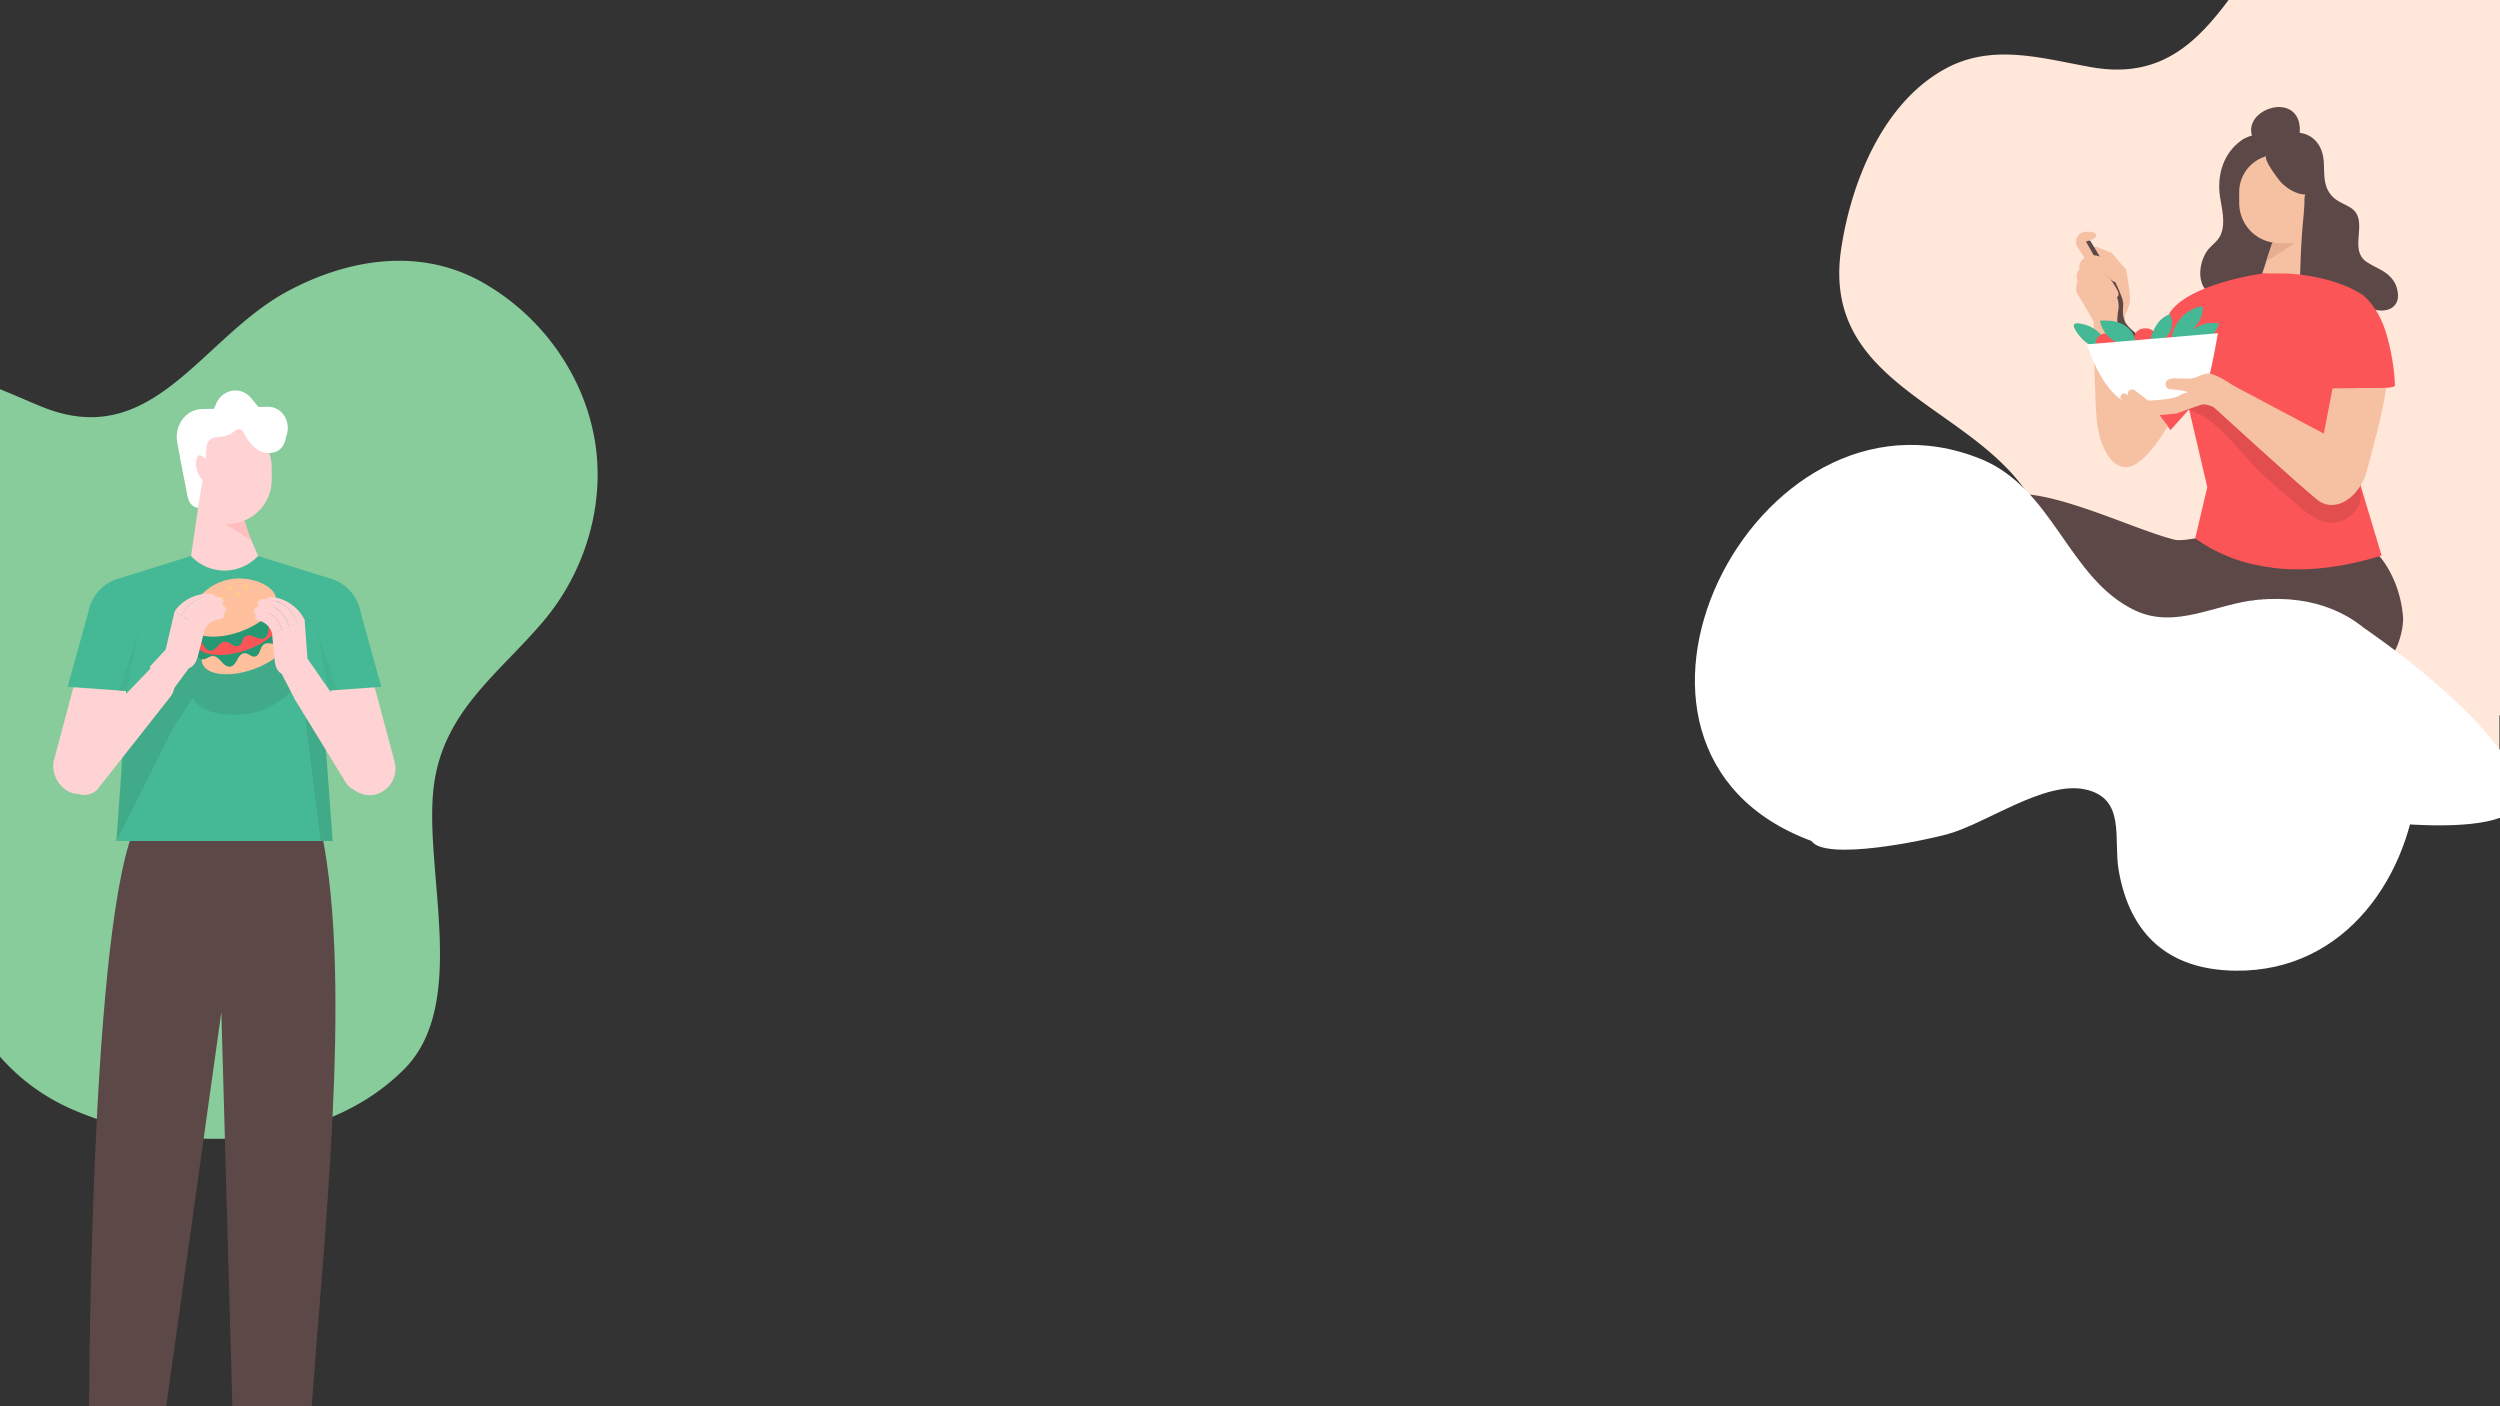<svg xmlns="http://www.w3.org/2000/svg" width="1920" height="1080" viewBox="0 0 1920 1080">
  <rect x="0" y="0" width="1920" height="1080" fill="#333333" stroke="none"/>
  <defs>
    <clipPath id="clip-path">
      <path id="Rectangle_223" fill="#fff" stroke="#707070" d="M0 0H1920V1080H0z" data-name="Rectangle 223"/>
    </clipPath>
    <style>
      .cls-7{fill:#fff}.cls-8{stroke:#707070}.cls-4{fill:#5d4848}.cls-5{fill:#ffd2d3}.cls-8{fill:none}.cls-10{fill:#f6c0a2}.cls-12{fill:#1d064c}.cls-13{fill:#17282f}.cls-14{fill:#fb5557}.cls-17{fill:#ba2c42}.cls-18{fill:#45b995}.cls-21{fill:#42b28f}.cls-22{fill:#ffc19d}.cls-23{fill:#269874}.cls-24{fill:#fcd07b}
    </style>
  </defs>
  <g id="background_signin_sign_up" clip-path="url(#clip-path)" data-name="background signin sign up">
    <g id="Group_829" data-name="Group 829">
      <path id="path148" fill="#a6ffbe"
            d="M191.774 684.742a165.482 165.482 0 0 1-44.889-35.173c-32.029-35.827-46.91-85.774-41.794-133.362 5.646-52.445 25.043-100.1-.632-151.7C75.671 306.649-12.1 240.979 1.4 170.794 18.666 81.092 111.231 18.017 195.839 2.6c99.089-18.05 168.892 61.963 243.352 112.627 68.191 46.4 178.532 18.35 202.938 120.582 12.022 50.357 12.392 115.929-22.469 158.231-26.294 31.9-66.031 35.088-103.354 42.988-90.321 19.12-71.272 112.67-106.988 179.751-24.548 46.114-64.437 83.459-118.093 88.473a176.6 176.6 0 0 1-99.449-20.509"
            opacity="0.75" transform="rotate(-146 255.311 448.727)"/>
      <path id="Path_1057"
            d="M15071 13519.231c24.4 119.169.4 320.769-8.4 452.769s-59.8 0-59.8 0l-8.8-314.8-44 314.8h-57.6s-.2-364 33.6-452.769 120.6-119.168 145 0z"
            class="cls-4" data-name="Path 1057" transform="translate(-14824 -12880)"/>
      <path id="path154" d="M447.768-519.539l-7.735 52.739 60.8 5.12-19.068-43.831-15.535-3.459-18.462-10.566"
            class="cls-5" transform="translate(-295.073 905.883)"/>
      <path id="path156" fill="#ffbfc0" d="M452.635-512.293l33.1 21.015-5.106-15.576-9.535-5.459-18.462.02"
            transform="translate(-292.94 906.223)"/>
      <path id="path158"
            d="M436.982-559.805v69.46a5.441 5.441 0 0 0 5.439 5.439h16.553a34 34 0 0 0 34-34v-9.279a31.616 31.616 0 0 0-31.621-31.62h-24.371"
            class="cls-5" transform="translate(-284.286 887.275)"/>
      <path id="path208"
            d="M456.508-517.032l.921-11.639a7.784 7.784 0 0 1 7.111-7.413c4.68-.23 10.84-1.332 14.78-5.134a4.1 4.1 0 0 1 6.519 1.276c3.352 6.642 10.2 16.98 21.108 15.832s11.477-12.379 11.477-12.379c4.743-10.89-2.811-23.347-13.978-23.054l-7.076.186-5.614-6.809c-7.747-9.4-21.9-7.2-26.866 4.167l-1.753 4.015-9 .152c-12.352.208-21.532 12.374-19.194 25.433l2.41 13.446 5.573 28.378c.8 4.081 3.235 7.552 7.019 8.448l1.058.154 5.505-35.059"
            class="cls-7" transform="translate(-298.833 871.961)"/>
      <path id="Path_1050" d="M0 14.479s8.062 13.738 10.009 2.864S3.581 0 3.581 0" class="cls-5" data-name="Path 1050"
            transform="rotate(177 75.929 187.512)"/>
      <path id="Union_4" fill="#ffe7d9"
            d="M-14269.289-12069.743c-41.754 11.11-86.691 11.991-126.113 3.846-98.635-20.383-133.384-120.716-183.44-195.587-45.845-68.562-158.66-83.892-142.993-187.823 7.719-51.192 31.938-112.128 80.108-138.292 36.328-19.725 74.368-7.8 111.932-1.139 90.908 16.107 108.288-77.768 166.534-126.586 40.034-33.558 91.009-53.241 142.638-37.789a176.611 176.611 0 0 1 84.524 56.271 165.478 165.478 0 0 1 28.442 49.425c16.278 45.219 11.362 97.1-11.206 139.309-24.881 46.51-60.713 83.426-56.241 140.892 5.019 64.427 61.8 158.2 22.986 218.212-16.078 24.858-38.446 44.162-64.2 58.308v45.968z"
            data-name="Union 4" transform="translate(16135.877 12640.328)"/>
      <path id="path214"
            d="M478.934-283.412c-4.007-9.954-19.211-5.88-25.5-1.435-13.905 9.825-18.939 26.679-16.6 42.948 1.389 9.649 4.71 20.584.429 30.063-2.245 4.974-7.9 8.078-10.888 12.881-5.13 8.24-7.129 21.556-.157 29.461 7.134 8.091 18.518 7.926 28.089 6.635 9.114-1.226 19.481-2.469 25.666-10.033C491.745-187.3 492.622-205 492.9-223.06c.263-17.131-.217-36.571-8.384-52.089-1.14-2.162-3.639-7.487-5.581-8.264"
            class="cls-4" transform="translate(1268.064 392.566)"/>
      <path id="path220" d="M491.526-237.282v48.3H455.12l6.443-19.694 4.623-14.1 8.629-4.943 16.711-9.564"
            class="cls-10" transform="translate(1278.868 409.479)"/>
      <path id="path222" fill="#e6ad8e" d="M489.951-230.036l-29.963 19.02 4.623-14.1 8.629-4.943 16.711.019"
            transform="translate(1280.443 411.816)"/>
      <path id="path224"
            d="M495.014-277.547v62.872a4.925 4.925 0 0 1-4.923 4.923H475.11a30.779 30.779 0 0 1-30.775-30.774v-8.4a28.617 28.617 0 0 1 28.622-28.621h22.058"
            class="cls-10" transform="translate(1275.38 396.455)"/>
      <path id="path268"
            d="M460.642-273.019c-4.53 1.417 8.7 18.506 10.554 20.555 4.406 4.86 12.282 9.6 18.839 9.539-1 1.475-.651 4.948-.741 6.8-.215 4.464-.572 8.844-.992 13.282-1.152 12.151-1.775 24.36-2.132 36.606-.291 10.025-2.366 20.7 9.995 23.291 10.062 2.107 20.743.732 30.725 3.194 4.842 1.193 9.55 3.16 14.286 4.741 6.095 2.036 14.883 2.1 18.638-4.512 2.8-4.935.851-12.858-2.142-17.185-5.417-7.831-13.178-9.423-20.658-14.5-14.646-9.959 3.014-32.548-12.695-41.842-6.882-4.073-12.716-5.322-16.838-12.89-4.067-7.468-2.529-16.5-3.586-24.623-2.428-18.694-20.069-25.008-35.2-15.435a15.434 15.434 0 0 0-6.425 7.286 24.164 24.164 0 0 0-1.626 5.693"
            class="cls-4" transform="translate(1280.497 392.291)"/>
      <path id="path270"
            d="M442.707-255.458c3.789 3.339 8.668.651 12.8-.993 3.249-1.292 7.043-2.5 9.614-4.976 2.4-2.313 4.078-5.53 5.67-8.426 1.96-3.566 3.266-8.207-1.3-10.222-7.445-3.289-18.689 4.325-22.4 10.307-1.6 2.578-6.106 10.707-4.392 14.311"
            class="cls-12" transform="translate(1274.73 584.379)"/>
      <path id="path272"
            d="M465.988-274.5c-2.172 1.023-4.136-1.985-5.156-3.792-4.233-7.526-1.276-16.917 4.708-22.475 14.108-13.1 39.688-12.7 42.615 10.033 1.334 10.358-2.3 22.962-12.029 27.984-6.125 3.166-16.483 4.417-22.516.337-2.813-1.9-4.134-9.846-7.621-12.087"
            class="cls-12" transform="translate(1280.071 575.129)"/>
      <path id="path280"
            d="M301.736-83.839c10.062.776 20.655.214 28.53 3.406 4.052 1.642 7.265 3.191 8.632 8.557 1.181 4.629-2.521 12.37-5.958 15.75-10.04 9.886-13.948 14.506-16.722 25.52s-6.694 22.785-16.855 28.824a13.675 13.675 0 0 1-7.6 2.214c-2.754-.143-5.646-1.69-6.613-4.12-1.078-2.7.4-5.5 1.765-7.944 4.1-7.343 7.522-15.162 8.554-23.518s-.063-11.428-5.213-18.753c-5.918-7.08-15.922-12.734-27.063-18l22.752-13.061 15.789 1.119"
            class="cls-5" transform="translate(1394.676 590.555)"/>
      <path id="path282"
            d="M292-176.435s-11.27 2.153-15.776 1.045c-35.564-8.739-111.273-48.229-139.685-31-25.279 15.332-18.7 40.16-2.644 61.141 15.782 20.626 116.29 72.776 116.29 72.776l33.707-27.608-13.072-5.84 4.741-.732a80.173 80.173 0 0 0 26.119-.74l42.565-8.271v-44.3L292-176.435"
            class="cls-4" transform="translate(1393.922 589.893)"/>
      <path id="path284"
            d="M432.238-163.456s15.878 16.784 18.452 46.448c.871 10.041-4.419 28.595-13.023 35.934a78.6 78.6 0 0 1-56.9 18.143l-95.1-4.695-2.642-35.824s38.757-14.482 49.555-16.5l10.8-1.351v-38.9s32.442 1.767 47.435 2.586 41.418-5.836 41.418-5.836"
            class="cls-4" transform="translate(1394.779 590.141)"/>
      <path id="path296"
            d="M149.6-170.442c-.177.13-3.01-3.856-7.391-7.943-4.355-4.113-8.511-6.691-8.392-6.876a11.96 11.96 0 0 1 2.8 1.56 45.708 45.708 0 0 1 6.068 4.808 45.781 45.781 0 0 1 5.179 5.753 11.892 11.892 0 0 1 1.733 2.7"
            class="cls-13" transform="translate(1393.996 590.027)"/>
      <path id="path298" d="M283.332-103.356l-57.262 6.478 3.248 29.4h65.987l-11.973-35.874" class="cls-5"
            transform="translate(1394.48 590.457)"/>
      <path id="path300"
            d="M245.8-67.608c-8.767.263-25.633 7.915-31.58 13.63S204.155-40.986 200.8-33.46c-1.117 2.506-2.439 5.305-5.194 6.048-2.473.669-5.385-.691-7.113-2.766a13.4 13.4 0 0 1-2.726-7.259c-1.23-11.516 5.7-21.5 12.706-30.141s8.821-12.373 10.676-26.054c.634-4.68 4.529-12.128 8.852-13.922 5.012-2.078 8.114-.467 11.78 1.745l12.9 7.35"
            class="cls-5" transform="translate(1394.269 590.43)"/>
      <path id="path320"
            d="M434.342-162.324l-23.333-77.8 9.789-121.5c-11.254-8.575-35-16.353-60.163-17.359h-17.516l-60.437 21.923 2.713 77.8 15.061 64.372-9.279 39.333c37.954 27.29 88.39 30.261 143.165 13.228"
            class="cls-14" transform="translate(1394.744 589.01)"/>
      <path id="path322"
            d="M398.536-291.556s45.376 2.331 45.376-1.426c0-7.681-2.376-29.491-8.87-46.457-4.912-12.838-13.425-22.291-17.959-24.233-10.527-4.509-18.546 72.116-18.546 72.116"
            class="cls-14" transform="translate(1395.386 589.088)"/>
      <path id="path324"
            d="M283.642-356.689l3.321 81.535-14.607 16.375-26.9-36.379s3.1-5.231 13.792-30.6c9.016-21.4 17-27.334 17-27.334"
            class="cls-14" transform="translate(1394.583 589.141)"/>
      <path id="path338"
            d="M396.407-188.133h-.016c-10.3-.009-19.1-7.041-26.95-13.709-.572-.487-2.1-1.946-2.1-1.946h-.192c-11.469-9.746-22.894-19.588-33.2-30.553-14.087-14.992-27.086-32.77-46.13-40.095l-.021-.1q-.875-4.144-1.725-8.14a25.124 25.124 0 0 1 15.041-4.534 32.716 32.716 0 0 1 12.724 2.585c10.992 4.7 19.306 13.864 28.065 22a194.028 194.028 0 0 0 63.359 39.26c4.325 1.631 9.047 3.375 11.45 7.325a13.8 13.8 0 0 1 1.426 9.24c-1.571 10.282-11.333 18.664-21.734 18.663"
            opacity="0.1" transform="translate(1394.796 589.492)"/>
      <path id="path340" fill="#a7a9a8" d="M286.466-275l-.173-.06.126-.141.047.2"
            transform="translate(1394.796 589.555)"/>
      <path id="path342" d="M287.044-274.78l-.579-.208-.047-.2.33-.37-.2-1.553q.245 1.16.495 2.332" class="cls-17"
            transform="translate(1394.799 589.545)"/>
      <path id="path344"
            d="M286.317-275.022c-.225-.079-.453-.157-.681-.232l-4.04-2.631a18.241 18.241 0 0 1 3.89-4.337l1.088 5.136.2 1.553-.33.37-.126.141"
            class="cls-17" transform="translate(1394.772 589.518)"/>
      <path id="path350"
            d="M211.16-410.836h-3.493a7.642 7.642 0 0 0-6.919 4.4 7.645 7.645 0 0 0 .5 7.405l5.426 8.374s-5.38 2.923-3.867 8.775c0 0-3.53 2.153-1.681 9.382 0 0-2.355 6.053.5 10.256s11.946 20.344 11.946 20.344v17.821l24.174-2.789v-20.581a29.789 29.789 0 0 0 3.568-9.247c1.009-5.213-2.859-25.187-2.859-25.187L227.36-394.7l-12.442-4.875a6.283 6.283 0 0 0-.788 4.485 5.639 5.639 0 0 0 .283.9l-1.848-.842-4.158-7.565v-1.009s10.217-2.293 6.3-5.915a5.209 5.209 0 0 0-3.548-1.315"
            class="cls-10" transform="translate(1394.344 588.842)"/>
      <path id="path354"
            d="M217.357-391.887c-.028.082-.536.017-1.241-.393a5.192 5.192 0 0 1-2.084-2.367 5.21 5.21 0 0 1-.328-3.136c.178-.8.476-1.214.554-1.18.2.04-.5 1.952.416 4.036s2.789 2.868 2.685 3.04"
            class="cls-13" transform="translate(1394.415 588.904)"/>
      <path id="path360"
            d="M230.356-363.032a17.246 17.246 0 0 1 1.956 5.389 18.659 18.659 0 0 1 .348 5.574c-.492 3.039-1.885 11.642.078 13.667s15.249 12.907 15.249 12.907h8.352S239.382-335.961 237.1-343s-.087-10.8-1.234-15.19c-1.214-4.647-5.7-14.119-5.7-14.119L210.783-404.2l-3.2.751 22.771 40.419"
            class="cls-4" transform="translate(1394.383 588.875)"/>
      <path id="path364"
            d="M206.056-389.632a10.3 10.3 0 0 1 8.7-3.146 17.174 17.174 0 0 1 8.7 3.766 54.225 54.225 0 0 1 6.828 6.739c1.367 1.512 2.8 3.12 3.2 5.117s-.677 4.449-2.691 4.751c-1.953.294-3.559-1.409-4.915-2.844a34.1 34.1 0 0 0-6.215-5.171 11.225 11.225 0 0 0-4.577-1.942 13.457 13.457 0 0 0-5.944 1.063"
            class="cls-10" transform="translate(1394.374 588.938)"/>
      <path id="path368"
            d="M205.425-373.463c4.245 1.019 9.042.005 12.792 2.238a16.646 16.646 0 0 1 3.3 2.85l5.864 6.044c1.075 1.107 2.543 2.32 4 1.6a2.4 2.4 0 0 0 1.241-1.787 6.025 6.025 0 0 0-1.007-3.781 79.9 79.9 0 0 0-4.591-7.5 22.053 22.053 0 0 0-2.884-3.449c-1.606-1.555-4.048-3.681-5.91-4.257-3.029-.936-5.277-1.415-8.317 0"
            class="cls-10" transform="translate(1394.372 588.992)"/>
      <path id="path374"
            d="M243.428-294.971l-5.753-34.729-24.175 4.46s1.259 47.336 2.413 58.988c1.867 18.866 11.208 38.871 25.5 35.322 13.314-3.305 29.029-31.122 29.029-31.122l-27.013-32.918"
            class="cls-10" transform="translate(1394.414 589.27)"/>
      <path id="path408"
            d="M244.845-328.52a6.052 6.052 0 0 1 1.536-5.934A9.079 9.079 0 0 1 252.15-337a9.852 9.852 0 0 1 5.49 1 7.137 7.137 0 0 1 3.544 4.217 7.108 7.108 0 0 1-1.7 6.585 9.5 9.5 0 0 1-6.306 2.892 7.829 7.829 0 0 1-5.608-1.557c-1.524-1.28-2.757-3.088-2.721-4.66"
            class="cls-14" transform="translate(1394.577 589.23)"/>
      <path id="path410"
            d="M232.337-315.577c-10.954 2.884-22.973-8.569-26.288-16.379a2.782 2.782 0 0 1-.137-2.57 2.823 2.823 0 0 1 2.607-.823 26.271 26.271 0 0 1 15.162 5.966 26.282 26.282 0 0 1 8.656 13.806"
            class="cls-18" transform="translate(1387.02 583.662)"/>
      <path id="path412"
            d="M215.521-324.725a6.052 6.052 0 0 1 1.536-5.935 9.084 9.084 0 0 1 5.767-2.547 9.85 9.85 0 0 1 5.49 1.005 7.135 7.135 0 0 1 3.545 4.217 7.116 7.116 0 0 1-1.7 6.586 9.5 9.5 0 0 1-6.306 2.891 7.827 7.827 0 0 1-5.609-1.559c-1.523-1.279-2.757-3.087-2.719-4.659"
            class="cls-14" transform="translate(1394.424 589.25)"/>
      <path id="path414"
            d="M257.037-326.239c-.268-4.2 2.216-9.556 4.408-13.147a20.777 20.777 0 0 1 9.368-8.165 1.177 1.177 0 0 1 .85-.131 1.171 1.171 0 0 1 .579.694 15.134 15.134 0 0 1-1.595 14.776 15.137 15.137 0 0 1-13.61 5.974"
            class="cls-18" transform="translate(1394.642 589.174)"/>
      <path id="path416"
            d="M289.232-331.673a50.469 50.469 0 0 0 4.858-8.033 16.973 16.973 0 0 0 1.594-9.142 1.6 1.6 0 0 0-.589-1.217 1.656 1.656 0 0 0-1.324.017 28.9 28.9 0 0 0-14.414 10.106 28.9 28.9 0 0 0-5.794 16.624l-.177 1.558a22.141 22.141 0 0 0 16.545 1.136 34.361 34.361 0 0 0 12.232-5.987 18.2 18.2 0 0 0 6.82-11.512 24.493 24.493 0 0 0-19.75 6.45"
            class="cls-18" transform="matrix(.998 .07 -.07 .998 1372.079 564.25)"/>
      <path id="path418"
            d="M237.2-338.1c-4.615-4.029-10.723-5.947-16.78-6.873a23.306 23.306 0 0 0 6.153 16.659 23.3 23.3 0 0 0 16.18 7.323l.3-.679c1.585-5.92-1.239-12.4-5.856-16.43"
            class="cls-18" transform="rotate(-13 3511.604 -6159.708)"/>
      <path id="path420"
            d="M208.362-324.781a117.993 117.993 0 0 0 13.132 28.247c3.879 5.888 8.9 11.663 14.871 15.314 24.345 14.878 60.933-4.927 64.045-12.7s8.558-39.412 8.558-39.412l-100.607 8.557"
            class="cls-7" transform="translate(1394.386 589.248)"/>
      <path id="path424"
            d="M233-288.268a6.221 6.221 0 0 1-1.141-1.007c-.706-.677-1.686-1.7-2.859-3a93.426 93.426 0 0 1-8.352-10.81 93.51 93.51 0 0 1-6.691-11.913c-.736-1.586-1.293-2.886-1.641-3.8a6.367 6.367 0 0 1-.481-1.444 6.326 6.326 0 0 1 .729 1.334c.422.878 1.047 2.143 1.836 3.694a121.5 121.5 0 0 0 6.829 11.744 121.7 121.7 0 0 0 8.143 10.871c1.119 1.332 2.04 2.4 2.683 3.134a6.524 6.524 0 0 1 .944 1.192"
            class="cls-7" transform="translate(1394.404 589.318)"/>
      <path id="path428"
            d="M396.516-291.213l-6.738 34.752-69.042-36.627-15.513 16.351s65.754 60.133 79.53 71.122c13.642 10.879 32.534-1.7 38.023-22.091s12.756-46.747 14.832-63.861l-41.092.355"
            class="cls-10" transform="translate(1394.896 589.461)"/>
      <path id="path430"
            d="M327.076-288.816s-19.96-15.14-27.057-13.6a27.592 27.592 0 0 0-6.107 1.97 17.416 17.416 0 0 1-7.5 1.8c-2.611.009-5.927-.017-9.133-.162-6.135-.273-7.98 1.347-8.517 3.7a3.815 3.815 0 0 0 3.418 4.643c3.76.3 9.423.861 11.8 1.639 3.7 1.214-.617.45-5.245 3.454s-23.451 3.623-23.451 3.623l-10.238-7.837a3.435 3.435 0 0 0-5.262 4.05l.072.164-.93-.949a2.883 2.883 0 0 0-4.687 3.207l.063.13 8.332 8.022 12.65 5.245 21.908-2.159s16.044-5.863 19.131-6.789 13.277 1.985 21.11 10.723l9.649-20.884"
            class="cls-10" transform="translate(1394.521 589.41)"/>
      <g id="Group_824" data-name="Group 824">
        <path id="path16"
              d="M538.9-333.593C668.506-177.5 395.094 2.856 279.805-144.286c-37.618-48.012-12.241-113.666-44.767-160.377-19.657-28.227-56.361-26.616-85.07-39.678-164.96-75.049 9.368-325.772 156.742-238.368 44.3 26.273 56.37 64.8 39.044 111.728-8.4 22.748-32.422 44.7-9.031 66.264 23.777 21.93 78.737 15.373 109.537 23.487 17.728 4.672 91.079 28.673 92.639 47.637"
              class="cls-7" transform="rotate(150 833.808 270.304)"/>
        <path id="Path_1053"
              d="M16633.334 13579.867s98.131 65.865 118.4 118.933-147.2 24.267-147.2 24.267l-53.867-114.4z"
              class="cls-7" data-name="Path 1053" transform="translate(-14817 -13097)"/>
      </g>
      <path id="Path_1055" d="M16482.8 13143.7s6.047-18.3 60.051-29.39-47.93 25.7-47.93 25.7z" class="cls-14"
            data-name="Path 1055" transform="translate(-14817 -12902.196)"/>
      <path id="path272-2"
            d="M464.242-283.045c-1.641.773-3.125-1.5-3.9-2.865-3.2-5.687-.964-12.783 3.557-16.983 10.66-9.9 29.988-9.6 32.2 7.581 1.008 7.827-1.737 17.351-9.089 21.145-4.628 2.392-12.455 3.337-17.013.255-2.125-1.437-3.124-7.44-5.759-9.133"
            class="cls-4" data-name="path272" transform="translate(1270 391.664)"/>
      <path id="Path_1058"
            d="M16548.18 13321.851s3.5.73 18.369 3.063 0 .874 0 .874l-5.832 22.162s-7.437-1.457-13.414 1.021.877-27.12.877-27.12z"
            class="cls-4" data-name="Path 1058" transform="translate(-14817 -12888)"/>
      <rect id="Rectangle_221" width="41" height="130" class="cls-5" data-name="Rectangle 221" rx="20.5"
            transform="rotate(14.98 -1783.903 504.092)"/>
      <rect id="Rectangle_222" width="41" height="130" class="cls-5" data-name="Rectangle 222" rx="20.5"
            transform="rotate(165.02 114.414 322.672)"/>
      <path id="Union_5"
            d="M-11710.486-10509.123h-83.037l7.922-108-.613-7.207-44.785-3.194 15.894-57.35a32.867 32.867 0 0 1 21.58-25.265v.007-.007l57.317-17.857a35.19 35.19 0 0 0 51.438 0l57.32 17.857v.03a32.856 32.856 0 0 1 21.494 25.234l15.9 57.35-44.7 3.188-.614 7.213 7.922 108z"
            class="cls-18" data-name="Union 5" transform="translate(11882.916 11155.012)"/>
      <path id="path24" fill="#93bab8" d="M255.022-427.717l1.871-21.979 1.245 2.944-3.116 19.035"
            transform="translate(-7.476 965.603)"/>
      <path id="path26"
            d="M288-311.12h-9.1l-11.332-88.638v-14.414l-11.5-11.877c-11.866 12.159-27.292 17.963-43.618 17.963a73.6 73.6 0 0 1-15.182-1.619c-6.484-1.366-13.8-5.467-16.6-11.472l-14.924 22.887-43.825 87.17 3.545-53.856 10.454-56.958 13.584-6.285 24.354-48.042 57.522-19.1 48.7 76.241 7.921 108"
            opacity="0.08" transform="translate(-32.527 957.008)"/>
      <path id="path28" d="M124.9-376.607l4.377-54.146 6.077-2.812-10.454 56.958" class="cls-21"
            transform="translate(-31.966 968.639)"/>
      <path id="path30" d="M262.887-421.787l-1.415-4.042-18.786-53.638 4.694-8.029 17.885 48.156-2.379 17.552"
            class="cls-18" transform="translate(-9.798 958.488)"/>
      <path id="path30-2" d="M254.571-470.495l-15.352 46.247 5.637.392" class="cls-21" data-name="path30"
            transform="translate(-147.798 954.488)"/>
      <path id="path30-3" d="M239.219-470.495l15.4 45.687-6.583.577" class="cls-21" data-name="path30"
            transform="translate(4.202 954.488)"/>
      <path id="path60"
            d="M247.969-469.989c3.137 8.945-9.138 21.394-27.419 27.8s-35.642 4.355-38.778-4.591 6.917-27.731 25.2-34.141 37.864 1.983 41 10.93"
            class="cls-22" transform="translate(-26.369 956.302)"/>
      <path id="path62"
            d="M248.857-476.29c-.535 1.968-2.847 2.7-3.972 4.365-2.155 3.183.726 8.367-1.64 11.38-1.489 1.9-4.281 1.866-6.659 1.513s-5.025-.816-6.957.589c-1.589 1.157-2.21 3.246-2.947 5.119s-1.93 3.845-3.864 4.16c-2.679.434-4.994-2.538-7.717-2.609-2.638-.07-4.474 2.508-5.745 4.867s-2.792 5.044-5.388 5.445c-2.639.406-5.016-1.773-6.882-3.832s-4.049-4.355-6.727-4.278c-2.6.078-4.685 2.438-7.288 2.536-2.414.093-4.664-1.953-5.364-4.382a9.153 9.153 0 0 1 1.215-7.167 19.85 19.85 0 0 1 5.065-5.184c8.142-6.25 17.665-10.394 27.467-13.276a207.619 207.619 0 0 1 24.956-5.369c3.234-.531 14.124-.038 12.446 6.123"
            class="cls-23" transform="translate(-27.082 953.415)"/>
      <path id="path64"
            d="M243.607-482.428c3.137 8.945-9.14 21.394-27.419 27.8s-35.642 4.354-38.779-4.593 6.917-27.731 25.2-34.141 37.863 1.984 41 10.93"
            class="cls-14" transform="translate(-27.19 953.961)"/>
      <path id="path66"
            d="M174.44-463.368c1.646 1.2 3.91.334 5.827.928 3.669 1.141 4.658 6.988 8.387 7.864 2.35.553 4.51-1.215 6.145-2.977s3.416-3.777 5.8-3.883c1.961-.09 3.752 1.155 5.5 2.156s3.908 1.8 5.616.836c2.362-1.334 2.315-5.1 4.4-6.857 2.015-1.7 5.059-.835 7.525.212s5.331 2.2 7.608.889c2.316-1.331 2.81-4.517 2.982-7.291s.444-5.932 2.584-7.541c2.082-1.565 5.181-1.022 7.275-2.57 1.944-1.435 2.422-4.439 1.453-6.773a9.14 9.14 0 0 0-5.425-4.838 19.859 19.859 0 0 0-7.194-.887c-10.26.2-20.287 2.913-29.742 6.785a207.32 207.32 0 0 0-22.844 11.389c-2.856 1.606-11.055 8.791-5.9 12.555"
            class="cls-23" transform="translate(-27.956 954.244)"/>
      <path id="path68"
            d="M239.451-494.281c3.137 8.945-9.14 21.393-27.419 27.8s-35.642 4.355-38.779-4.591 6.917-27.731 25.2-34.141 37.864 1.983 41 10.93"
            class="cls-22" transform="translate(-27.973 951.729)"/>
      <path id="path70"
            d="M197.715-502.089c.2.583-.439 1.339-1.435 1.689s-1.969.16-2.175-.425.439-1.339 1.434-1.689 1.972-.16 2.177.425"
            class="cls-24" transform="translate(-18.948 952.629)"/>
      <path id="path72"
            d="M202.725-497.524c.206.583-.437 1.339-1.434 1.689s-1.971.16-2.175-.424.437-1.339 1.435-1.689 1.969-.158 2.174.425"
            class="cls-24" transform="translate(-18.005 953.488)"/>
      <path id="path74"
            d="M192.56-495.307c.2.583-.437 1.339-1.434 1.689s-1.971.16-2.175-.423.437-1.34 1.434-1.689 1.971-.16 2.175.423"
            class="cls-24" transform="translate(-19.918 953.905)"/>
      <path id="path76"
            d="M207.569-502.567c.2.585-.439 1.34-1.435 1.69s-1.969.158-2.175-.425.439-1.339 1.435-1.689 1.969-.16 2.175.423"
            class="cls-24" transform="translate(-17.094 952.539)"/>
      <g id="Group_827" data-name="Group 827" transform="translate(2 -3)">
        <path id="path78"
              d="M151.289-453.175L139.4-439.419l17.045 19.161 13.127-19.161c5.322-2.208 6.233-7.869 7.483-13.5l3.58-16.106-23.474-13.791-5.868 29.636"
              class="cls-5" transform="rotate(2 -27219.16 -722.077)"/>
        <path id="path84"
              d="M171.627-490.676a25.377 25.377 0 0 0-12.633 12.937l1.8 1.061a18.624 18.624 0 0 1 8.565-8.6 104.477 104.477 0 0 1 16.3-6.022 3.3 3.3 0 0 0-.586-1.809 28.867 28.867 0 0 0-13.454 2.43"
              class="cls-5" transform="rotate(2 -27165.256 -621.535)"/>
        <path id="path86"
              d="M172.471-490.329a28.865 28.865 0 0 1 13.454-2.43 4.591 4.591 0 0 0-1.907-1.616 9.424 9.424 0 0 0-4.395-.591c-9.881.493-19.876 6.049-25.108 14.449l5.323 3.126a25.375 25.375 0 0 1 12.633-12.937"
              class="cls-5" transform="rotate(2 -27154.932 -645.459)"/>
        <path id="path88"
              d="M175.612-486.522a22.6 22.6 0 0 1 15.079-2.085 2.926 2.926 0 0 0 .019-2.115 3.537 3.537 0 0 0-2.156-1.887 8.549 8.549 0 0 0-2.915-.356c-10.494.1-21.307 6.156-26.645 15.192l5.985 3.517a22.758 22.758 0 0 1 10.632-12.266"
              class="cls-5" transform="rotate(2 -27166.256 -621.546)"/>
        <path id="path90"
              d="M174.664-487.137a22.759 22.759 0 0 0-10.632 12.266l1.48.87a31.949 31.949 0 0 1 17.611-11.4 14.959 14.959 0 0 0 4.83-1.583 4.6 4.6 0 0 0 1.79-2.234 22.6 22.6 0 0 0-15.079 2.085"
              class="cls-5" transform="rotate(2 -27184.301 -594.773)"/>
        <path id="path92"
              d="M179.109-482.834a18.292 18.292 0 0 1 13.053-.536 3.29 3.29 0 0 0-.52-2.734 6.118 6.118 0 0 0-3.52-2.075c-4.564-1.176-9.5.15-13.509 2.627s-7.516 6.9-10.581 10.477l5.39 3.167a18.337 18.337 0 0 1 9.688-10.925"
              class="cls-5" transform="rotate(2 -27190.132 -594.9)"/>
        <path id="path94"
              d="M178.256-483.514a18.337 18.337 0 0 0-9.688 10.925l1.89 1.109a20.212 20.212 0 0 1 16.678-10.62c1.247-.044 2.641-.017 3.549-.873a2.321 2.321 0 0 0 .624-1.077 18.293 18.293 0 0 0-13.053.536"
              class="cls-5" transform="rotate(2 -27209.997 -570.837)"/>
        <path id="path96"
              d="M175.344-468.867a13.573 13.573 0 0 1 9.612-8.626 16.657 16.657 0 0 0 3.115-.735 3.034 3.034 0 0 0 1.974-2.327 2.769 2.769 0 0 0-1.627-2.559 6.361 6.361 0 0 0-3.148-.494c-6.708.273-13.536 4.84-16.7 10.76l6.776 3.981"
              class="cls-5" transform="rotate(2 -27217.399 -570.965)"/>
        <path id="Path_1062"
              d="M13.5 0A13.5 13.5 0 0 1 27 13.5v89A13.5 13.5 0 0 1 13.5 116c-7.456 0-12.316-5.876-12.316-13.332L0 13.5A13.5 13.5 0 0 1 13.5 0z"
              class="cls-5" data-name="Path 1062" transform="scale(-1) rotate(39 841.572 -401.137)"/>
        <path id="Path_1063" d="M11952.943 11232.542l-38.4 40 24.344 2.172 33.371-39.886z" class="cls-5"
              data-name="Path 1063" transform="translate(-11828 -10728)"/>
        <path id="Path_1064"
              d="M11959.958 11203.276l9.511 15.542 13.412-1.041-6.292-4.187-5.606-3.478-5.8-3.762-3.975-3.075"
              class="cls-5" data-name="Path 1064" transform="translate(-11828 -10728)"/>
      </g>
      <g id="Group_828" data-name="Group 828" transform="rotate(9 -2796.607 1479.846)">
        <path id="path78-2"
              d="M11.893 32.918L0 19.161 17.045 0l13.126 19.161c5.322 2.208 6.233 7.869 7.483 13.5l3.58 16.106-23.473 13.786-5.868-29.635"
              class="cls-5" data-name="path78" transform="scale(-1) rotate(-2 -2210.99 1666.795)"/>
        <path id="path84-2"
              d="M12.633 14A25.376 25.376 0 0 1 0 1.061L1.8 0a18.624 18.624 0 0 0 8.565 8.6 104.476 104.476 0 0 0 16.3 6.022 3.3 3.3 0 0 1-.586 1.809A28.866 28.866 0 0 1 12.633 14"
              class="cls-5" data-name="path84" transform="scale(-1) rotate(-2 -555.335 978.446)"/>
        <path id="path86-2"
              d="M17.956 12.937a28.865 28.865 0 0 0 13.454 2.43 4.591 4.591 0 0 1-1.91 1.617 9.424 9.424 0 0 1-4.395.591C15.226 17.082 5.231 11.526 0 3.126L5.323 0a25.375 25.375 0 0 0 12.633 12.937"
              class="cls-5" data-name="path86" transform="scale(-1) rotate(-2 -522.388 1129.966)"/>
        <path id="path88-2"
              d="M16.617 12.266A22.6 22.6 0 0 0 31.7 14.35a2.926 2.926 0 0 1 .019 2.115 3.537 3.537 0 0 1-2.156 1.887 8.549 8.549 0 0 1-2.915.356C16.15 18.609 5.337 12.552 0 3.517L5.985 0a22.758 22.758 0 0 0 10.632 12.266"
              class="cls-5" data-name="path88" transform="scale(-1) rotate(-2 -625.5 979.675)"/>
        <path id="path90-2"
              d="M10.632 13.135A22.759 22.759 0 0 1 0 .87L1.48 0a31.95 31.95 0 0 0 17.61 11.4 14.959 14.959 0 0 1 4.83 1.583 4.6 4.6 0 0 1 1.79 2.234 22.6 22.6 0 0 1-15.079-2.085"
              class="cls-5" data-name="path90" transform="scale(-1) rotate(-2 -653.312 809.13)"/>
        <path id="path92-2"
              d="M15.078 10.925a18.292 18.292 0 0 0 13.053.536 3.29 3.29 0 0 1-.52 2.734 6.118 6.118 0 0 1-3.52 2.075c-4.564 1.176-9.5-.15-13.509-2.627S3.066 6.747 0 3.167L5.39 0a18.337 18.337 0 0 0 9.688 10.925"
              class="cls-5" data-name="path92" transform="scale(-1) rotate(-2 -718.904 810.296)"/>
        <path id="path94-2"
              d="M9.688 12.034A18.337 18.337 0 0 1 0 1.109L1.89 0a20.212 20.212 0 0 0 16.678 10.62c1.247.044 2.641.017 3.549.873a2.321 2.321 0 0 1 .624 1.077 18.292 18.292 0 0 1-13.053-.536"
              class="cls-5" data-name="path94" transform="scale(-1) rotate(-2 -753.304 656.894)"/>
        <path id="path96-2"
              d="M6.776 0a13.573 13.573 0 0 0 9.612 8.626 16.657 16.657 0 0 1 3.115.735 3.034 3.034 0 0 1 1.974 2.327 2.769 2.769 0 0 1-1.627 2.559 6.361 6.361 0 0 1-3.148.494C9.994 14.469 3.165 9.9 0 3.981L6.776 0"
              class="cls-5" data-name="path96" transform="scale(-1) rotate(-2 -835.3 658.315)"/>
        <path id="Path_1062-2"
              d="M16.577 99.272a13.5 13.5 0 0 0 13.5-13.5L27 13.5A13.5 13.5 0 0 0 13.5 0C6.045 0 1.185 5.876 1.185 13.332l1.892 72.44a13.5 13.5 0 0 0 13.5 13.5z"
              class="cls-5" data-name="Path 1062" transform="rotate(-39 112.632 -13.828)"/>
        <path id="Path_1063-2" d="M11933.854 11232.543l38.4 40-24.344 2.172-33.371-39.886z" class="cls-5"
              data-name="Path 1063" transform="translate(-11887.083 -11188.729)"/>
        <path id="Path_1064-2"
              d="M11982.881 11203.276l-9.511 15.542-13.411-1.041 6.291-4.187 5.606-3.478 5.8-3.762 3.975-3.075"
              class="cls-5" data-name="Path 1064" transform="translate(-11943.125 -11188.728)"/>
      </g>
    </g>
  </g>
</svg>
